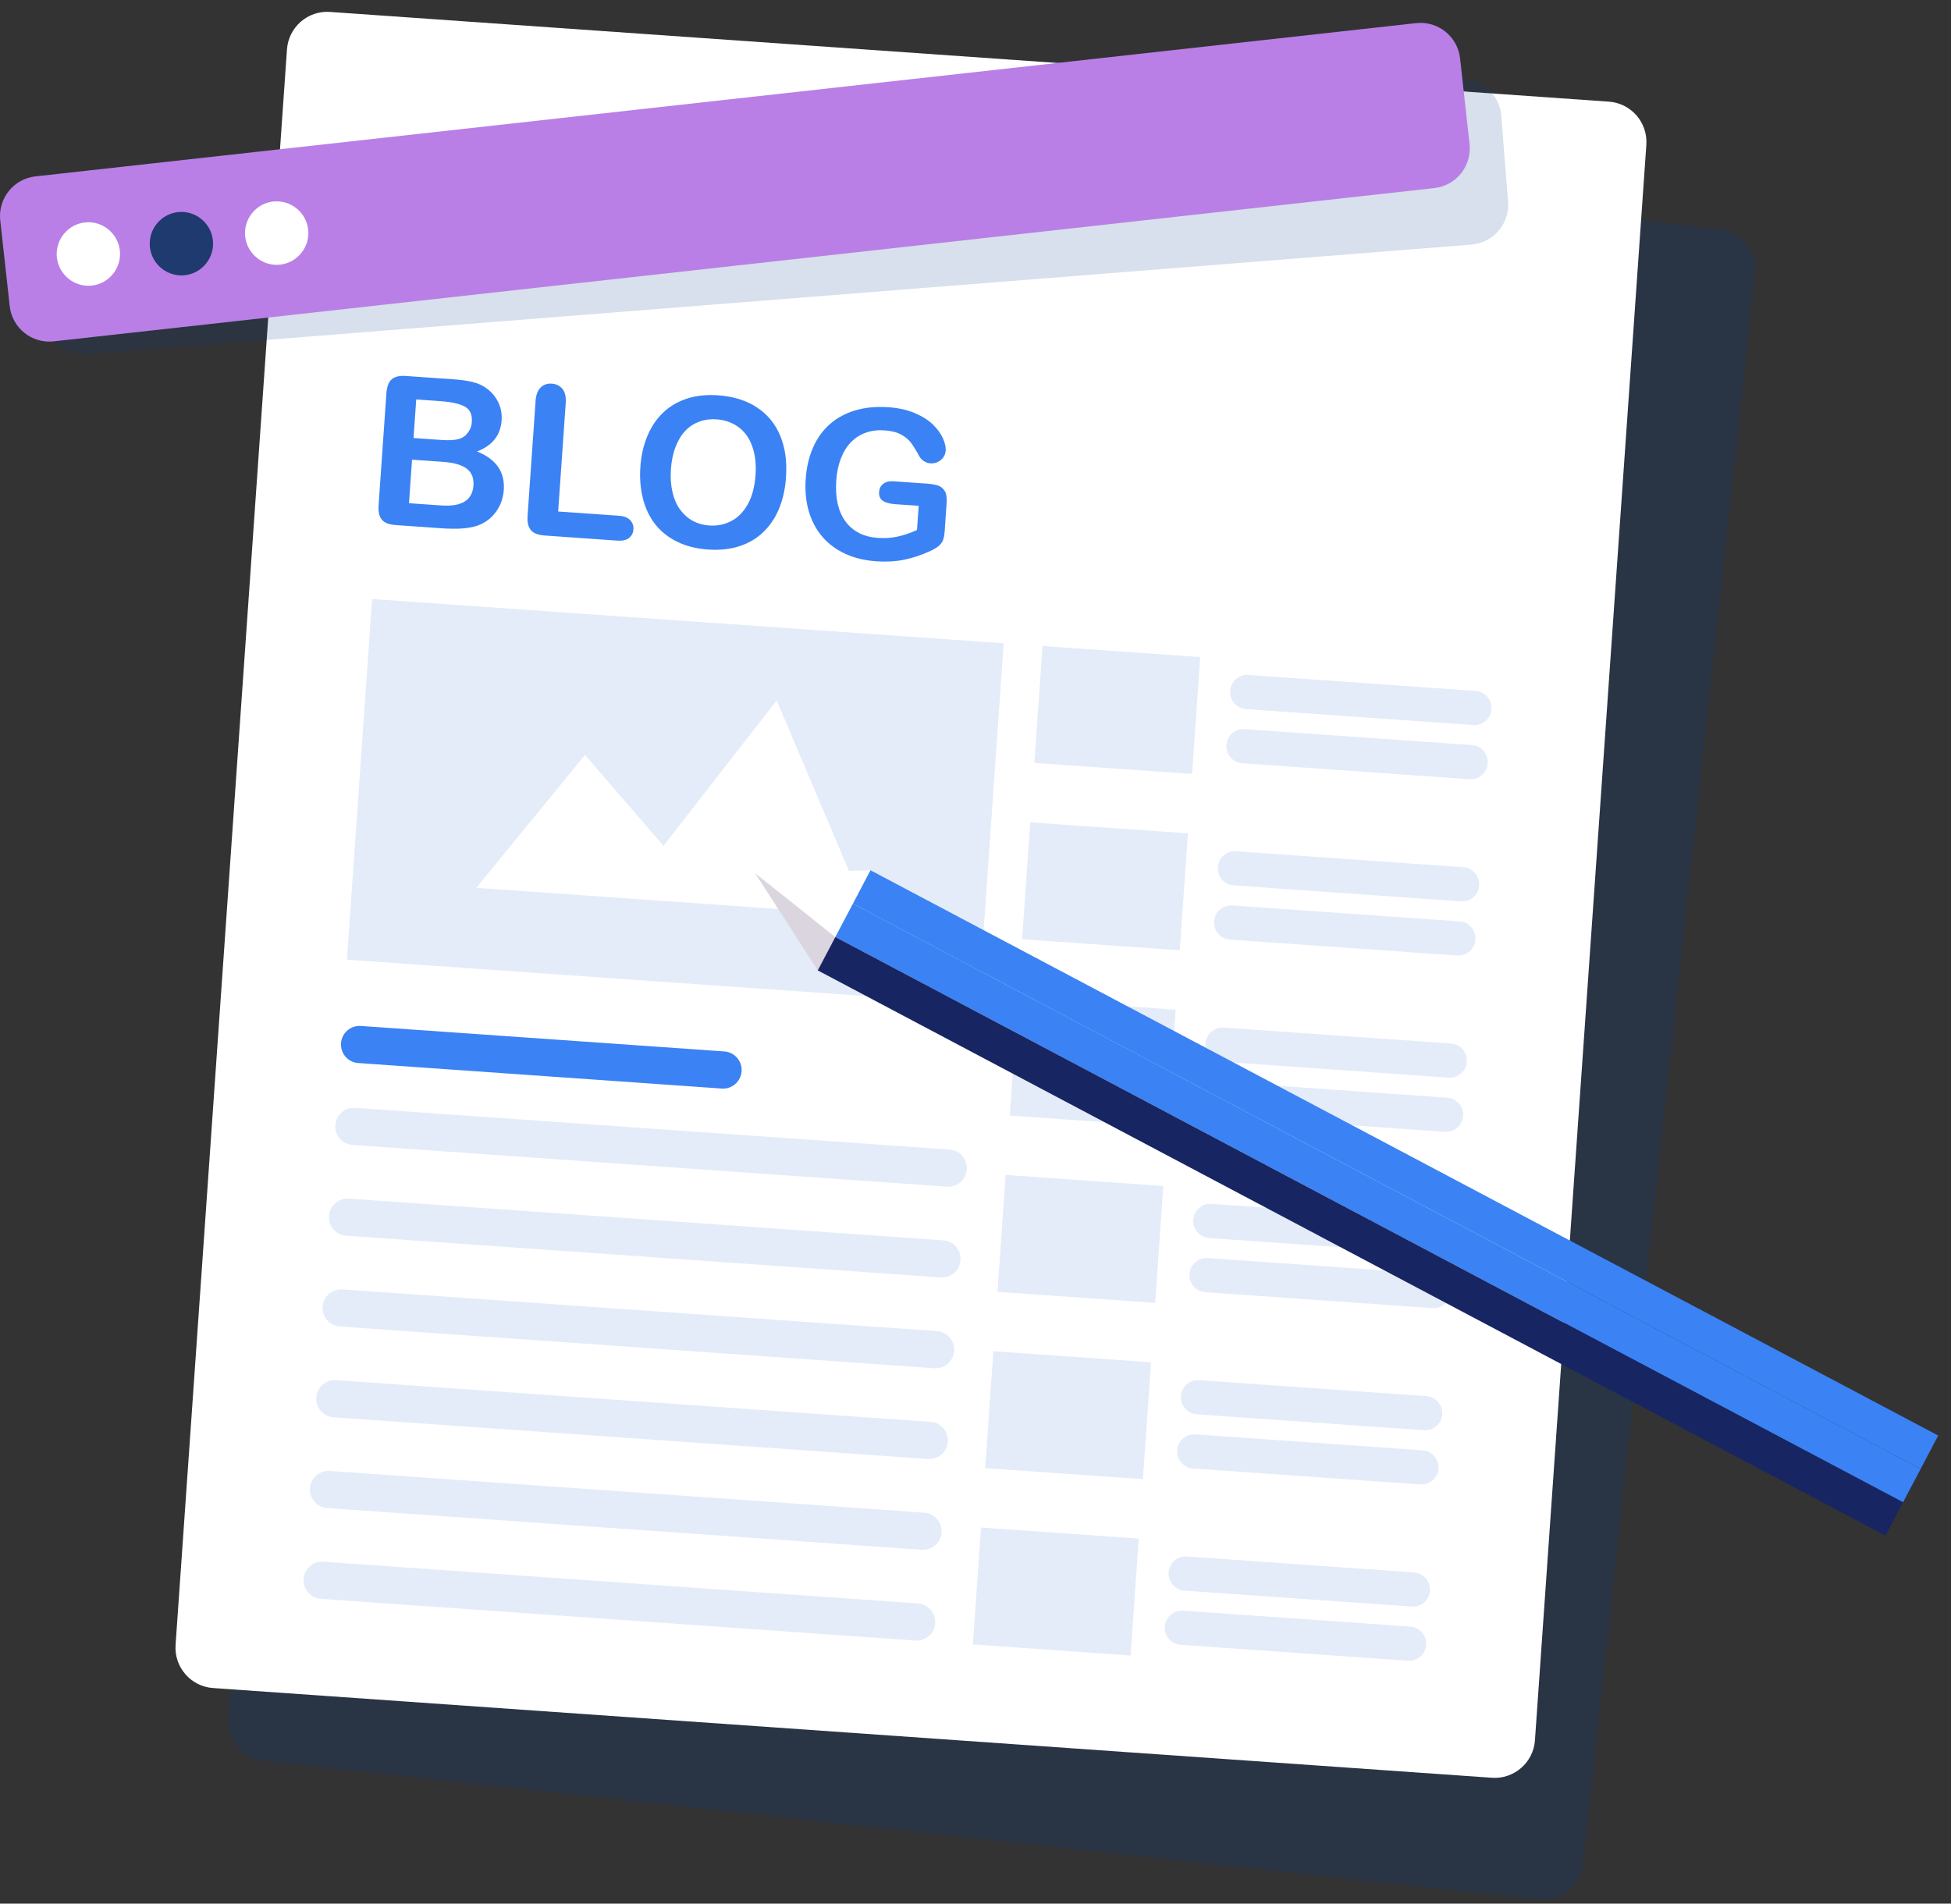 <svg width="124" height="121" viewBox="0 0 124 121" fill="none" xmlns="http://www.w3.org/2000/svg">
<rect x="0" y="0" width="124" height="121" fill="#333333" stroke="none"/>
<g style="mix-blend-mode:multiply" opacity="0.2">
<path d="M109.273 14.561L28.264 5.754C26.857 5.601 25.592 6.621 25.44 8.031L14.508 109.099C14.356 110.509 15.373 111.777 16.779 111.93L97.788 120.737C99.195 120.89 100.46 119.87 100.612 118.46L111.545 17.392C111.697 15.982 110.68 14.714 109.273 14.561H109.273Z" fill="#003889"/>
</g>
<path d="M104.637 9.205L97.557 110.616C97.458 112.031 96.233 113.099 94.821 113L13.537 107.296C12.126 107.197 11.061 105.969 11.159 104.554L18.239 3.142C18.338 1.727 19.563 0.659 20.975 0.758L102.259 6.462C103.671 6.561 104.735 7.79 104.637 9.205Z" fill="white"/>
<path d="M30.318 28.697C31.294 28.324 31.816 27.663 31.882 26.715C31.902 26.439 31.875 26.174 31.802 25.92C31.729 25.666 31.613 25.431 31.457 25.215C31.299 24.998 31.113 24.814 30.898 24.665C30.648 24.486 30.359 24.358 30.031 24.28C29.705 24.2 29.316 24.144 28.864 24.113L25.802 23.898C25.393 23.869 25.091 23.941 24.896 24.11C24.7 24.281 24.589 24.575 24.559 24.994L24.062 32.115C24.033 32.526 24.101 32.831 24.266 33.03C24.431 33.229 24.722 33.344 25.14 33.374L28.028 33.577C28.526 33.612 28.964 33.617 29.342 33.593C29.72 33.57 30.055 33.508 30.352 33.408C30.826 33.238 31.214 32.95 31.514 32.544C31.813 32.139 31.982 31.671 32.019 31.142C32.099 29.995 31.532 29.18 30.317 28.697H30.318ZM26.455 25.392L28.009 25.501C28.705 25.55 29.218 25.665 29.545 25.846C29.874 26.028 30.022 26.357 29.989 26.835C29.973 27.058 29.905 27.259 29.785 27.431C29.629 27.676 29.419 27.834 29.151 27.907C28.886 27.98 28.514 27.999 28.037 27.965L26.283 27.842L26.454 25.392L26.455 25.392ZM28.052 32.129L25.995 31.985L26.188 29.219L28.18 29.359C28.846 29.406 29.339 29.548 29.659 29.787C29.98 30.025 30.124 30.384 30.09 30.863C30.025 31.798 29.344 32.219 28.052 32.128V32.129Z" fill="#3B82F4"/>
<path d="M40.052 33.062C39.898 32.9 39.666 32.807 39.355 32.785L35.475 32.513L35.956 25.617C35.983 25.225 35.915 24.927 35.749 24.722C35.584 24.519 35.358 24.406 35.07 24.386C34.786 24.366 34.551 24.448 34.364 24.629C34.175 24.811 34.068 25.095 34.041 25.483L33.532 32.78C33.503 33.194 33.573 33.499 33.743 33.698C33.912 33.896 34.205 34.01 34.623 34.039L39.244 34.364C39.559 34.385 39.803 34.33 39.975 34.197C40.148 34.064 40.244 33.88 40.26 33.648C40.276 33.42 40.206 33.225 40.052 33.062H40.052Z" fill="#3B82F4"/>
<path d="M49.596 27.715C49.286 26.955 48.794 26.35 48.118 25.903C47.445 25.455 46.617 25.196 45.636 25.127C44.914 25.076 44.261 25.145 43.678 25.331C43.095 25.518 42.591 25.809 42.166 26.209C41.741 26.607 41.403 27.104 41.153 27.697C40.901 28.289 40.75 28.95 40.7 29.678C40.65 30.389 40.704 31.058 40.861 31.684C41.019 32.309 41.277 32.853 41.637 33.317C41.998 33.779 42.463 34.15 43.03 34.43C43.598 34.711 44.252 34.877 44.992 34.929C45.736 34.981 46.403 34.911 46.995 34.718C47.588 34.526 48.096 34.224 48.523 33.812C48.948 33.4 49.281 32.901 49.521 32.317C49.76 31.732 49.905 31.074 49.956 30.341C50.026 29.35 49.907 28.474 49.596 27.714V27.715ZM47.522 32.06C47.243 32.555 46.889 32.912 46.462 33.129C46.035 33.345 45.575 33.436 45.086 33.403C44.703 33.376 44.357 33.281 44.047 33.115C43.736 32.951 43.467 32.715 43.24 32.413C43.013 32.108 42.847 31.734 42.743 31.29C42.638 30.844 42.604 30.353 42.642 29.815C42.679 29.28 42.78 28.804 42.946 28.384C43.111 27.965 43.319 27.626 43.573 27.366C43.826 27.107 44.121 26.917 44.455 26.796C44.79 26.674 45.148 26.627 45.531 26.654C46.069 26.691 46.535 26.855 46.932 27.144C47.329 27.435 47.621 27.841 47.809 28.366C47.998 28.89 48.067 29.5 48.019 30.193C47.967 30.943 47.801 31.566 47.523 32.061L47.522 32.06Z" fill="#3B82F4"/>
<path d="M60.045 31.211C59.942 31.039 59.799 30.924 59.618 30.862C59.436 30.803 59.213 30.763 58.947 30.744L56.775 30.591C56.512 30.573 56.3 30.628 56.138 30.754C55.975 30.882 55.888 31.051 55.873 31.262C55.854 31.521 55.934 31.71 56.108 31.83C56.283 31.95 56.548 32.023 56.906 32.048L58.389 32.151L58.282 33.69C57.866 33.878 57.46 34.016 57.063 34.105C56.666 34.194 56.246 34.222 55.804 34.191C54.892 34.127 54.203 33.779 53.736 33.144C53.27 32.508 53.074 31.636 53.152 30.523C53.187 30.011 53.286 29.549 53.446 29.135C53.607 28.722 53.82 28.379 54.088 28.106C54.355 27.832 54.668 27.63 55.028 27.502C55.388 27.374 55.788 27.325 56.23 27.356C56.66 27.386 57.008 27.476 57.276 27.625C57.545 27.773 57.754 27.948 57.905 28.15C58.054 28.351 58.235 28.645 58.445 29.032C58.523 29.154 58.624 29.252 58.745 29.326C58.868 29.399 58.998 29.441 59.135 29.45C59.385 29.468 59.604 29.397 59.795 29.24C59.985 29.081 60.088 28.882 60.106 28.641C60.121 28.417 60.061 28.156 59.928 27.856C59.793 27.556 59.581 27.267 59.295 26.987C59.008 26.706 58.625 26.465 58.147 26.261C57.669 26.055 57.111 25.931 56.477 25.886C55.703 25.832 55.002 25.896 54.376 26.08C53.751 26.264 53.21 26.553 52.754 26.951C52.3 27.347 51.941 27.844 51.679 28.441C51.417 29.036 51.26 29.703 51.209 30.44C51.156 31.19 51.222 31.876 51.405 32.5C51.589 33.123 51.876 33.662 52.268 34.119C52.658 34.575 53.145 34.936 53.727 35.201C54.308 35.468 54.963 35.626 55.69 35.677C56.312 35.721 56.893 35.69 57.432 35.585C57.97 35.48 58.536 35.292 59.13 35.023C59.335 34.929 59.505 34.827 59.64 34.72C59.774 34.613 59.87 34.488 59.928 34.347C59.985 34.207 60.023 34.016 60.04 33.774L60.166 31.958C60.189 31.63 60.148 31.381 60.047 31.209L60.045 31.211Z" fill="#3B82F4"/>
<path d="M63.79 40.889L23.649 38.075L22.05 61.001L62.191 63.815L63.79 40.889Z" fill="#E4ECF9"/>
<path d="M30.271 56.432L37.183 47.983L42.168 53.765L49.363 44.523L55.156 58.179L30.271 56.432Z" fill="white"/>
<path d="M76.283 41.765L66.26 41.062L65.742 48.492L75.765 49.195L76.283 41.765Z" fill="#E4ECF9"/>
<path d="M93.637 46.086L79.192 45.072C78.594 45.03 78.144 44.51 78.186 43.911C78.228 43.312 78.747 42.86 79.344 42.902L93.789 43.916C94.387 43.958 94.837 44.478 94.795 45.077C94.753 45.676 94.235 46.128 93.637 46.086Z" fill="#E4ECF9"/>
<path d="M93.397 49.529L78.952 48.515C78.354 48.473 77.904 47.953 77.946 47.355C77.988 46.755 78.506 46.304 79.104 46.346L93.549 47.359C94.147 47.401 94.597 47.922 94.555 48.52C94.513 49.12 93.994 49.571 93.397 49.529Z" fill="#E4ECF9"/>
<path d="M75.501 52.972L65.479 52.27L64.961 59.7L74.983 60.402L75.501 52.972Z" fill="#E4ECF9"/>
<path d="M92.855 57.293L78.41 56.279C77.812 56.237 77.362 55.717 77.404 55.118C77.446 54.519 77.965 54.068 78.562 54.11L93.007 55.123C93.605 55.165 94.055 55.685 94.013 56.284C93.971 56.884 93.453 57.335 92.855 57.293Z" fill="#E4ECF9"/>
<path d="M92.615 60.736L78.17 59.723C77.572 59.681 77.122 59.161 77.164 58.562C77.206 57.962 77.724 57.511 78.322 57.553L92.766 58.567C93.365 58.609 93.815 59.129 93.773 59.728C93.731 60.327 93.212 60.778 92.615 60.736Z" fill="#E4ECF9"/>
<path d="M74.72 64.179L64.697 63.476L64.179 70.906L74.201 71.609L74.72 64.179Z" fill="#E4ECF9"/>
<path d="M92.072 68.5L77.627 67.486C77.029 67.444 76.579 66.924 76.621 66.325C76.663 65.726 77.182 65.275 77.779 65.316L92.224 66.33C92.822 66.372 93.272 66.892 93.23 67.491C93.189 68.091 92.67 68.542 92.072 68.5Z" fill="#E4ECF9"/>
<path d="M91.832 71.943L77.387 70.929C76.789 70.887 76.339 70.367 76.381 69.768C76.423 69.169 76.941 68.717 77.539 68.759L91.984 69.773C92.582 69.815 93.032 70.335 92.99 70.934C92.948 71.533 92.43 71.985 91.832 71.943Z" fill="#E4ECF9"/>
<path d="M73.938 75.385L63.915 74.682L63.397 82.112L73.419 82.814L73.938 75.385Z" fill="#E4ECF9"/>
<path d="M91.29 79.706L76.845 78.692C76.247 78.65 75.797 78.13 75.839 77.531C75.881 76.931 76.4 76.48 76.997 76.522L91.442 77.536C92.04 77.578 92.49 78.098 92.448 78.697C92.406 79.296 91.888 79.747 91.29 79.706Z" fill="#E4ECF9"/>
<path d="M91.05 83.148L76.605 82.135C76.007 82.093 75.557 81.573 75.599 80.974C75.641 80.374 76.159 79.923 76.757 79.965L91.202 80.979C91.8 81.021 92.25 81.541 92.208 82.139C92.166 82.739 91.647 83.19 91.05 83.148Z" fill="#E4ECF9"/>
<path d="M73.157 86.591L63.134 85.888L62.616 93.318L72.638 94.021L73.157 86.591Z" fill="#E4ECF9"/>
<path d="M90.508 90.911L76.063 89.898C75.465 89.856 75.015 89.336 75.056 88.737C75.098 88.137 75.617 87.686 76.214 87.728L90.659 88.742C91.257 88.784 91.707 89.304 91.665 89.903C91.624 90.502 91.105 90.953 90.508 90.911Z" fill="#E4ECF9"/>
<path d="M90.267 94.355L75.822 93.341C75.224 93.3 74.774 92.779 74.816 92.181C74.858 91.581 75.377 91.13 75.974 91.172L90.419 92.186C91.017 92.228 91.467 92.748 91.425 93.347C91.383 93.946 90.865 94.397 90.267 94.355Z" fill="#E4ECF9"/>
<path d="M72.374 97.798L62.352 97.095L61.834 104.525L71.856 105.228L72.374 97.798Z" fill="#E4ECF9"/>
<path d="M89.725 102.118L75.281 101.105C74.683 101.063 74.232 100.543 74.274 99.944C74.316 99.344 74.835 98.893 75.432 98.935L89.877 99.949C90.475 99.991 90.925 100.511 90.883 101.11C90.841 101.709 90.323 102.16 89.725 102.118Z" fill="#E4ECF9"/>
<path d="M89.485 105.562L75.04 104.548C74.442 104.506 73.992 103.986 74.034 103.387C74.076 102.788 74.594 102.337 75.192 102.378L89.637 103.392C90.235 103.434 90.685 103.954 90.643 104.553C90.601 105.153 90.082 105.604 89.485 105.562Z" fill="#E4ECF9"/>
<path d="M45.876 69.192L22.768 67.57C22.118 67.525 21.629 66.96 21.674 66.309C21.719 65.657 22.283 65.167 22.932 65.212L46.04 66.833C46.689 66.879 47.179 67.444 47.134 68.095C47.088 68.746 46.525 69.238 45.876 69.192Z" fill="#3B82F4"/>
<path d="M60.193 75.429L22.405 72.777C21.755 72.731 21.265 72.166 21.311 71.515C21.356 70.864 21.92 70.373 22.569 70.418L60.357 73.07C61.007 73.116 61.496 73.681 61.451 74.332C61.405 74.984 60.842 75.474 60.193 75.429Z" fill="#E4ECF9"/>
<path d="M59.79 81.198L22.002 78.546C21.352 78.501 20.863 77.936 20.908 77.285C20.953 76.633 21.517 76.143 22.166 76.188L59.954 78.84C60.604 78.886 61.093 79.451 61.048 80.102C61.003 80.753 60.439 81.244 59.79 81.198Z" fill="#E4ECF9"/>
<path d="M59.387 86.968L21.599 84.316C20.949 84.27 20.46 83.705 20.505 83.054C20.55 82.403 21.114 81.912 21.763 81.957L59.551 84.609C60.201 84.655 60.69 85.22 60.645 85.871C60.599 86.522 60.036 87.013 59.387 86.968Z" fill="#E4ECF9"/>
<path d="M58.984 92.738L21.196 90.086C20.546 90.04 20.057 89.475 20.102 88.824C20.148 88.173 20.711 87.682 21.36 87.727L59.148 90.379C59.798 90.425 60.287 90.99 60.242 91.641C60.197 92.292 59.633 92.783 58.984 92.738Z" fill="#E4ECF9"/>
<path d="M58.581 98.508L20.794 95.856C20.144 95.81 19.654 95.245 19.699 94.594C19.745 93.942 20.309 93.452 20.958 93.497L58.746 96.149C59.395 96.195 59.885 96.76 59.84 97.411C59.794 98.062 59.231 98.553 58.581 98.508Z" fill="#E4ECF9"/>
<path d="M58.178 104.278L20.39 101.626C19.741 101.58 19.251 101.015 19.296 100.364C19.342 99.713 19.905 99.222 20.555 99.267L58.343 101.919C58.992 101.965 59.482 102.53 59.437 103.181C59.391 103.832 58.827 104.323 58.178 104.278Z" fill="#E4ECF9"/>
<g style="mix-blend-mode:multiply" opacity="0.16">
<path d="M95.846 12.819L95.416 7.357C95.306 5.961 94.089 4.918 92.696 5.028L4.678 11.992C3.286 12.102 2.246 13.323 2.356 14.719L2.786 20.181C2.896 21.577 4.113 22.62 5.506 22.51L93.524 15.546C94.916 15.436 95.956 14.215 95.846 12.819Z" fill="#003889"/>
</g>
<path d="M91.164 11.955L3.409 21.698C2.021 21.852 0.771 20.848 0.617 19.457L0.016 14.011C-0.138 12.619 0.863 11.366 2.251 11.212L90.006 1.47C91.394 1.316 92.644 2.319 92.798 3.711L93.4 9.156C93.553 10.548 92.552 11.801 91.164 11.955Z" fill="#B97FE6"/>
<path d="M5.839 18.152C4.738 18.274 3.738 17.471 3.615 16.368C3.494 15.264 4.294 14.261 5.395 14.139C6.496 14.017 7.496 14.819 7.618 15.923C7.74 17.027 6.939 18.029 5.839 18.152Z" fill="white"/>
<path d="M11.752 17.495C10.65 17.617 9.651 16.814 9.528 15.711C9.406 14.607 10.207 13.604 11.308 13.482C12.409 13.36 13.409 14.163 13.531 15.266C13.653 16.37 12.852 17.372 11.752 17.495Z" fill="#1F3A6F"/>
<path d="M17.807 16.822C16.706 16.944 15.706 16.141 15.584 15.038C15.462 13.934 16.263 12.931 17.363 12.809C18.464 12.687 19.464 13.49 19.586 14.593C19.707 15.697 18.907 16.699 17.806 16.822H17.807Z" fill="white"/>
<path d="M51.97 61.684L55.323 55.319L49.55 55.47L48 55.511L48.841 56.818L51.97 61.684Z" fill="white"/>
<path opacity="0.18" d="M51.97 61.683L53.087 59.562L49.541 56.736L48 55.511L48.841 56.818L51.97 61.683Z" fill="#391952"/>
<path d="M54.21 57.439L55.327 55.317L123.187 91.248L122.07 93.37L54.21 57.439Z" fill="#3B82F4"/>
<path d="M53.092 59.56L54.21 57.438L122.07 93.369L120.952 95.491L53.092 59.56Z" fill="#3B82F4"/>
<path d="M51.974 61.681L53.092 59.559L120.952 95.49L119.834 97.612L51.974 61.681Z" fill="#172662"/>
</svg>
